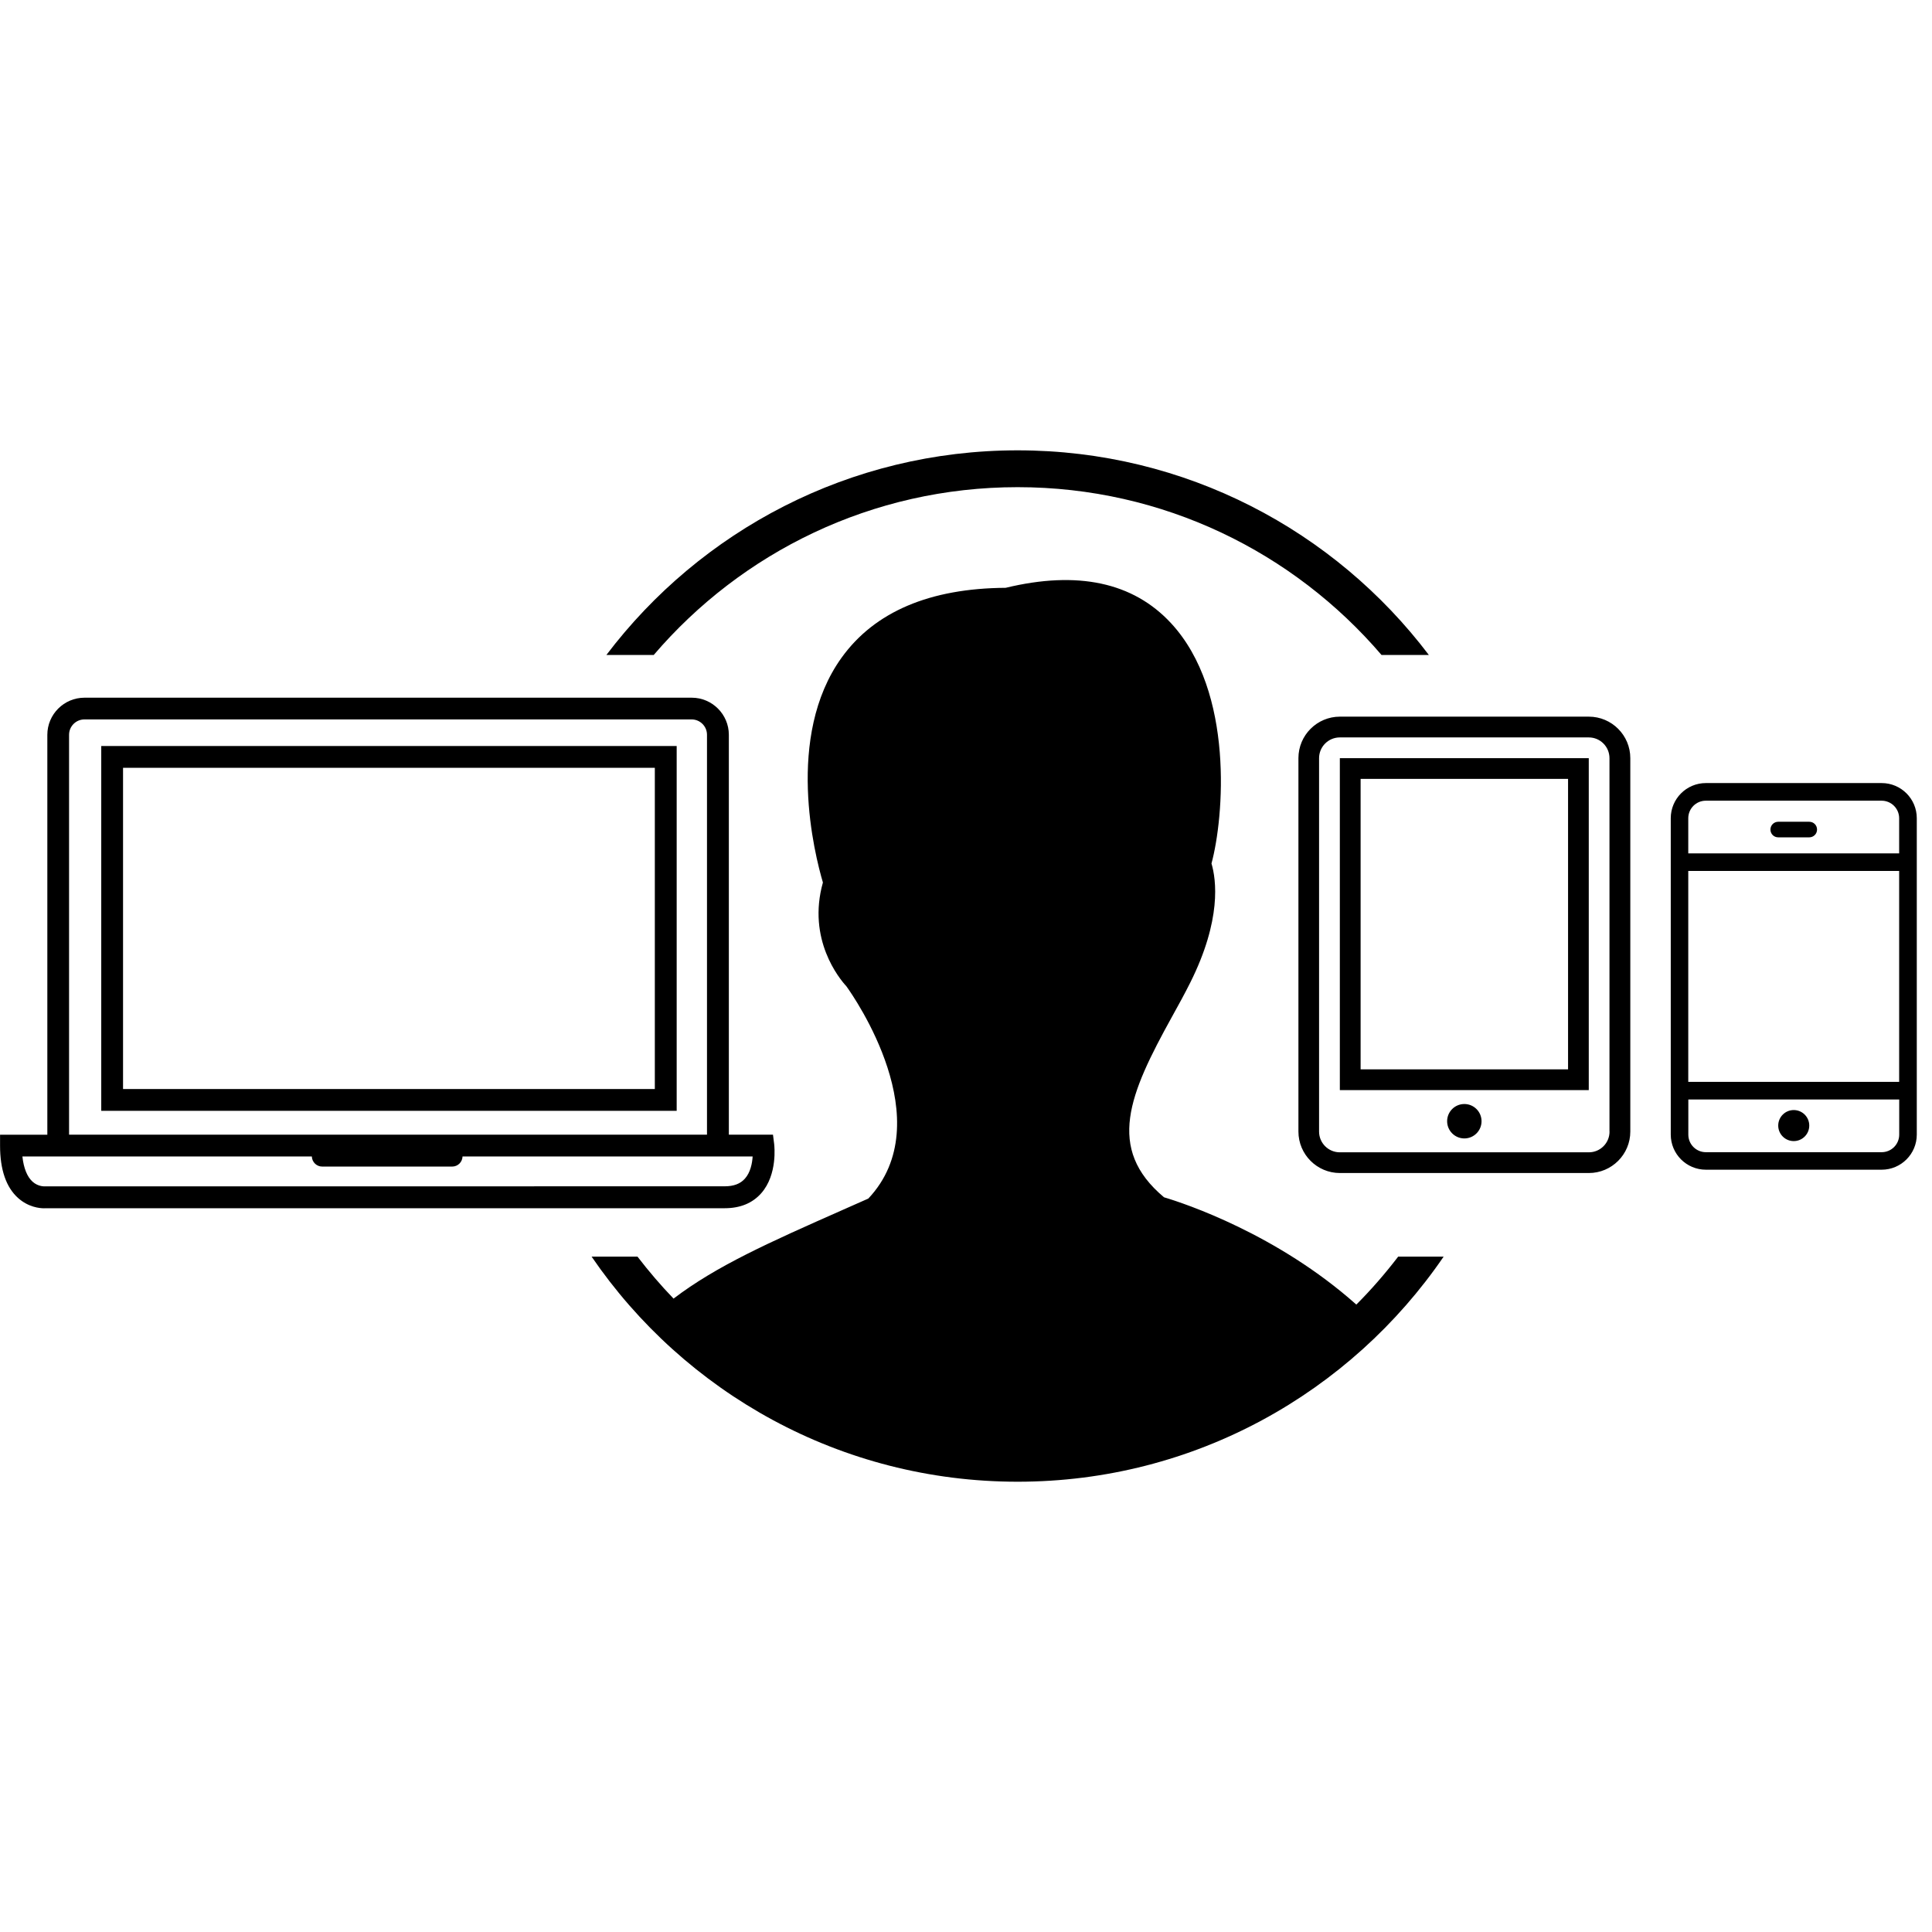 <!-- Generated by IcoMoon.io -->
<svg version="1.1" xmlns="http://www.w3.org/2000/svg" width="32" height="32" viewBox="0 0 32 32">
<title>user-devices</title>
<path d="M11.208 18.399h-9.531v-6.043h9.531v6.043zM2.038 18.038h8.808v-5.321h-8.808v5.321zM12.823 18.952l-0.020-0.158h-0.731v-6.623c0-0.339-0.276-0.615-0.615-0.615h-10.058c-0.339 0-0.615 0.276-0.615 0.615v6.624h-0.783v0.181c0 0.398 0.101 0.69 0.299 0.867 0.17 0.152 0.357 0.17 0.429 0.17 0.018 0 0.029-0.001 0.030-0.001h11.244c0.257 0 0.461-0.084 0.606-0.249 0.273-0.31 0.216-0.789 0.214-0.81zM1.144 12.17c0-0.14 0.114-0.254 0.254-0.254h10.058c0.14 0 0.254 0.114 0.254 0.254v6.624h-10.566v-6.624zM12.338 19.522c-0.075 0.085-0.185 0.127-0.336 0.127l-11.264 0.001c-0.003-0.001-0.105 0.006-0.198-0.077-0.090-0.081-0.148-0.224-0.169-0.418h4.794c0.003 0.092 0.078 0.167 0.171 0.167h2.154c0.093 0 0.168-0.074 0.171-0.167h4.805c-0.007 0.114-0.036 0.264-0.128 0.367zM16.855 8.069c2.413 0 4.572 1.079 6.027 2.779h0.784c-1.559-2.059-4.030-3.389-6.811-3.389s-5.252 1.331-6.811 3.389h0.784c1.454-1.7 3.614-2.779 6.027-2.779zM22.464 21.607c-1.311-1.167-2.843-1.675-3.184-1.776-0.966-0.81-0.575-1.712 0.131-2.989 0.107-0.193 0.211-0.382 0.302-0.564 0.524-1.047 0.432-1.709 0.353-1.976 0.204-0.752 0.384-2.842-0.67-3.98-0.628-0.678-1.548-0.874-2.739-0.586-1.256 0.008-2.169 0.396-2.716 1.155-0.943 1.308-0.447 3.266-0.311 3.726-0.265 0.943 0.275 1.596 0.389 1.719 0.128 0.178 1.566 2.24 0.363 3.516l-0.411 0.182c-1.244 0.55-2.104 0.934-2.815 1.475-0.212-0.22-0.411-0.453-0.597-0.695h-0.76c1.538 2.251 4.124 3.728 7.056 3.728s5.517-1.478 7.056-3.728h-0.753c-0.214 0.279-0.444 0.545-0.693 0.794zM24.254 18.286c-0.158 0-0.285 0.128-0.285 0.285s0.128 0.285 0.285 0.285c0.158 0 0.285-0.128 0.285-0.285s-0.127-0.285-0.285-0.285zM22.192 18.056h4.123v-5.498h-4.123v5.498zM22.536 12.901h3.436v4.811h-3.436v-4.811zM26.316 11.87h-4.123c-0.379 0-0.687 0.308-0.687 0.687v6.185c0 0.379 0.308 0.687 0.687 0.687h4.123c0.379 0 0.687-0.308 0.687-0.687v-6.185c0-0.379-0.308-0.687-0.687-0.687zM26.659 18.743c0 0.19-0.154 0.343-0.343 0.343h-4.124c-0.19 0-0.344-0.154-0.344-0.343v-6.185c0-0.19 0.154-0.344 0.344-0.344h4.123c0.19 0 0.343 0.154 0.343 0.344v6.185zM29.71 18.9c0.142 0 0.257-0.115 0.257-0.257s-0.115-0.257-0.257-0.257c-0.142 0-0.257 0.115-0.257 0.257s0.115 0.257 0.257 0.257zM29.967 13.611h-0.514c-0.071 0-0.129 0.057-0.129 0.129s0.057 0.129 0.129 0.129h0.514c0.071 0 0.129-0.057 0.129-0.129s-0.057-0.129-0.129-0.129zM31.166 12.97h-2.911c-0.322 0-0.582 0.261-0.582 0.582v5.24c0 0.322 0.261 0.582 0.582 0.582h2.911c0.322 0 0.582-0.261 0.582-0.582v-5.24c0-0.322-0.261-0.582-0.582-0.582zM31.457 18.793c0 0.161-0.13 0.291-0.291 0.291h-2.911c-0.161 0-0.291-0.13-0.291-0.291v-0.582h3.493v0.582zM31.457 17.919h-3.494v-3.493h3.493v3.493zM31.457 14.135h-3.494v-0.582c0-0.161 0.13-0.291 0.291-0.291h2.911c0.161 0 0.291 0.13 0.291 0.291v0.582z"></path>
</svg>

